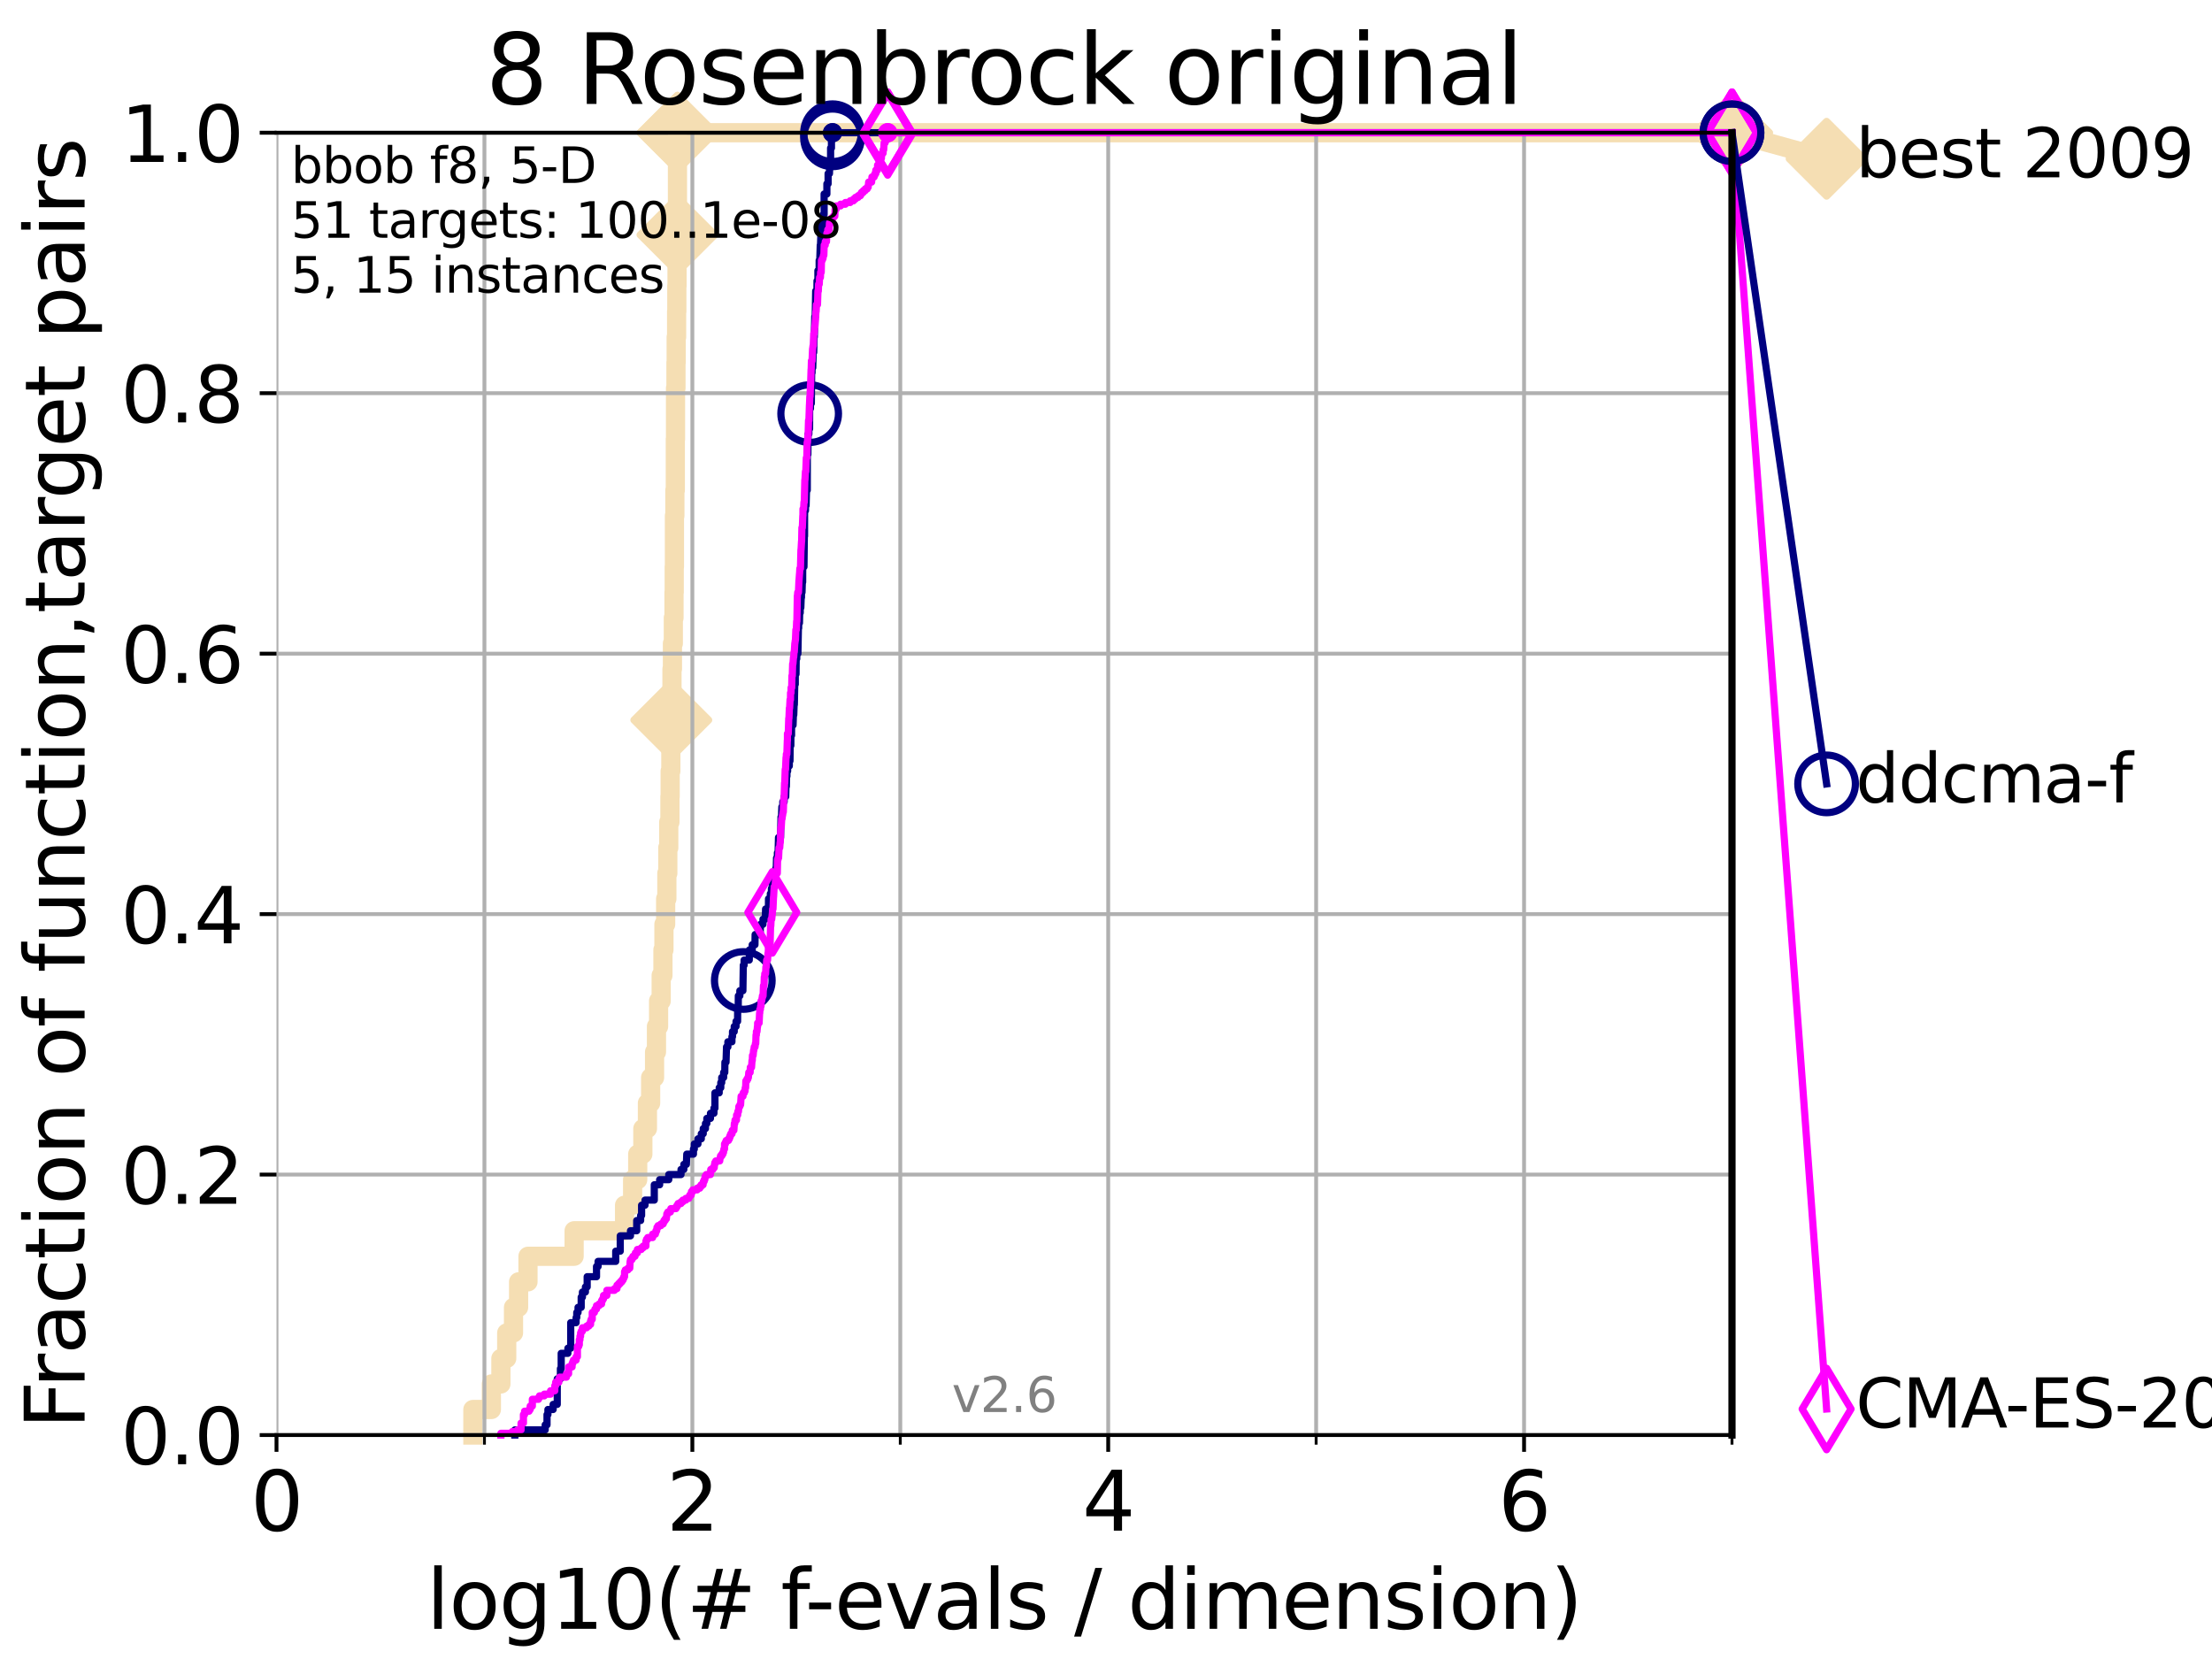 <?xml version="1.0" encoding="utf-8" standalone="no"?>
<!DOCTYPE svg PUBLIC "-//W3C//DTD SVG 1.1//EN"
  "http://www.w3.org/Graphics/SVG/1.1/DTD/svg11.dtd">
<svg xmlns:xlink="http://www.w3.org/1999/xlink" width="460.8pt" height="345.6pt" viewBox="0 0 460.8 345.6" xmlns="http://www.w3.org/2000/svg" version="1.1">
 <defs>
  <style type="text/css">*{stroke-linejoin: round; stroke-linecap: butt}</style>
 </defs>
 <g id="figure_1">
  <g id="patch_1">
   <path d="M 0 345.6 
L 460.8 345.6 
L 460.8 0 
L 0 0 
z
" style="fill: #ffffff"/>
  </g>
  <g id="axes_1">
   <g id="patch_2">
    <path d="M 57.6 298.944 
L 360.806 298.944 
L 360.806 27.648 
L 57.6 27.648 
z
" style="fill: #ffffff"/>
   </g>
   <g id="line2d_1">
    <path d="M 98.51 298.944 
L 98.51 293.624 
L 102.363 293.624 
L 102.363 288.305 
L 104.345 288.305 
L 104.345 282.985 
L 105.559 282.985 
L 105.559 277.666 
L 106.974 277.666 
L 106.974 272.346 
L 108.034 272.346 
L 108.034 267.027 
L 109.99 267.027 
L 109.99 261.707 
L 119.6 261.707 
L 119.6 256.388 
L 130.107 256.388 
L 130.107 251.068 
L 131.784 251.068 
L 131.784 245.749 
L 132.847 245.749 
L 132.847 240.429 
L 133.918 240.429 
L 133.918 235.11 
L 134.87 235.11 
L 134.87 229.79 
L 135.539 229.79 
L 135.539 224.471 
L 136.357 224.471 
L 136.357 219.151 
L 136.753 219.151 
L 136.753 213.832 
L 137.196 213.832 
L 137.196 208.512 
L 137.735 208.512 
L 137.735 203.192 
L 138.103 203.192 
L 138.103 197.873 
L 138.31 197.873 
L 138.31 192.553 
L 138.668 192.553 
L 138.668 187.234 
L 138.919 187.234 
L 138.919 181.914 
L 139.117 181.914 
L 139.117 176.595 
L 139.314 176.595 
L 139.314 171.275 
L 139.556 171.275 
L 139.556 165.956 
L 139.605 165.956 
L 139.605 160.636 
L 139.748 160.636 
L 139.748 155.317 
L 139.844 155.317 
L 139.844 149.997 
L 139.938 149.997 
L 139.938 144.678 
L 139.986 144.678 
L 139.986 139.358 
L 140.08 139.358 
L 140.08 134.039 
L 140.266 134.039 
L 140.266 128.719 
L 140.405 128.719 
L 140.405 123.4 
L 140.451 123.4 
L 140.451 118.08 
L 140.497 118.08 
L 140.497 107.441 
L 140.589 107.441 
L 140.589 102.121 
L 140.68 102.121 
L 140.68 91.482 
L 140.725 91.482 
L 140.725 80.843 
L 140.816 80.843 
L 140.816 75.524 
L 140.861 75.524 
L 140.861 70.204 
L 140.951 70.204 
L 140.951 64.885 
L 140.995 64.885 
L 140.995 59.565 
L 141.04 59.565 
L 141.04 54.246 
L 141.084 54.246 
L 141.084 48.926 
L 141.129 48.926 
L 141.129 27.648 
L 360.806 27.648 
" style="fill: none; stroke: #f5deb3; stroke-width: 4; stroke-linecap: square"/>
   </g>
   <g id="line2d_2">
    <defs>
     <path id="me128cd345d" d="M -0 7.778 
L 7.778 0 
L 0 -7.778 
L -7.778 -0 
z
" style="stroke: #f5deb3; stroke-width: 1.5; stroke-linejoin: miter"/>
    </defs>
    <g>
     <use xlink:href="#me128cd345d" x="139.844" y="149.997" style="fill: #f5deb3; stroke: #f5deb3; stroke-width: 1.5; stroke-linejoin: miter"/>
     <use xlink:href="#me128cd345d" x="141.129" y="48.926" style="fill: #f5deb3; stroke: #f5deb3; stroke-width: 1.5; stroke-linejoin: miter"/>
     <use xlink:href="#me128cd345d" x="141.129" y="27.648" style="fill: #f5deb3; stroke: #f5deb3; stroke-width: 1.5; stroke-linejoin: miter"/>
     <use xlink:href="#me128cd345d" x="141.129" y="27.648" style="fill: #f5deb3; stroke: #f5deb3; stroke-width: 1.5; stroke-linejoin: miter"/>
     <use xlink:href="#me128cd345d" x="360.806" y="27.648" style="fill: #f5deb3; stroke: #f5deb3; stroke-width: 1.5; stroke-linejoin: miter"/>
    </g>
   </g>
   <g id="line2d_3">
    <path style="fill: none; stroke: #f5deb3; stroke-width: 4; stroke-linecap: square"/>
    <g/>
   </g>
   <g id="line2d_4">
    <path d="M 360.806 27.648 
L 380.515 33.074 
" style="fill: none; stroke: #f5deb3; stroke-width: 4; stroke-linecap: square"/>
    <g>
     <use xlink:href="#me128cd345d" x="360.806" y="27.648" style="fill: #f5deb3; stroke: #f5deb3; stroke-width: 1.5; stroke-linejoin: miter"/>
     <use xlink:href="#me128cd345d" x="380.515" y="33.074" style="fill: #f5deb3; stroke: #f5deb3; stroke-width: 1.5; stroke-linejoin: miter"/>
    </g>
   </g>
   <g id="matplotlib.axis_1">
    <g id="xtick_1">
     <g id="line2d_5">
      <path d="M 57.6 298.944 
L 57.6 27.648 
" clip-path="url(#p020c4373bf)" style="fill: none; stroke: #b0b0b0; stroke-width: 0.8; stroke-linecap: square"/>
     </g>
     <g id="line2d_6">
      <defs>
       <path id="m7d9b62c7b7" d="M 0 0 
L 0 3.5 
" style="stroke: #000000; stroke-width: 0.8"/>
      </defs>
      <g>
       <use xlink:href="#m7d9b62c7b7" x="57.6" y="298.944" style="stroke: #000000; stroke-width: 0.8"/>
      </g>
     </g>
     <g id="text_1">
      <!-- 0 -->
      <g transform="translate(52.192 318.861)scale(0.17 -0.17)">
       <defs>
        <path id="DejaVuSans-30" d="M 2034 4250 
Q 1547 4250 1301 3770 
Q 1056 3291 1056 2328 
Q 1056 1369 1301 889 
Q 1547 409 2034 409 
Q 2525 409 2770 889 
Q 3016 1369 3016 2328 
Q 3016 3291 2770 3770 
Q 2525 4250 2034 4250 
z
M 2034 4750 
Q 2819 4750 3233 4129 
Q 3647 3509 3647 2328 
Q 3647 1150 3233 529 
Q 2819 -91 2034 -91 
Q 1250 -91 836 529 
Q 422 1150 422 2328 
Q 422 3509 836 4129 
Q 1250 4750 2034 4750 
z
" transform="scale(0.016)"/>
       </defs>
       <use xlink:href="#DejaVuSans-30"/>
      </g>
     </g>
    </g>
    <g id="xtick_2">
     <g id="line2d_7">
      <path d="M 144.23 298.944 
L 144.23 27.648 
" clip-path="url(#p020c4373bf)" style="fill: none; stroke: #b0b0b0; stroke-width: 0.8; stroke-linecap: square"/>
     </g>
     <g id="line2d_8">
      <g>
       <use xlink:href="#m7d9b62c7b7" x="144.23" y="298.944" style="stroke: #000000; stroke-width: 0.8"/>
      </g>
     </g>
     <g id="text_2">
      <!-- 2 -->
      <g transform="translate(138.822 318.861)scale(0.17 -0.17)">
       <defs>
        <path id="DejaVuSans-32" d="M 1228 531 
L 3431 531 
L 3431 0 
L 469 0 
L 469 531 
Q 828 903 1448 1529 
Q 2069 2156 2228 2338 
Q 2531 2678 2651 2914 
Q 2772 3150 2772 3378 
Q 2772 3750 2511 3984 
Q 2250 4219 1831 4219 
Q 1534 4219 1204 4116 
Q 875 4013 500 3803 
L 500 4441 
Q 881 4594 1212 4672 
Q 1544 4750 1819 4750 
Q 2544 4750 2975 4387 
Q 3406 4025 3406 3419 
Q 3406 3131 3298 2873 
Q 3191 2616 2906 2266 
Q 2828 2175 2409 1742 
Q 1991 1309 1228 531 
z
" transform="scale(0.016)"/>
       </defs>
       <use xlink:href="#DejaVuSans-32"/>
      </g>
     </g>
    </g>
    <g id="xtick_3">
     <g id="line2d_9">
      <path d="M 230.861 298.944 
L 230.861 27.648 
" clip-path="url(#p020c4373bf)" style="fill: none; stroke: #b0b0b0; stroke-width: 0.8; stroke-linecap: square"/>
     </g>
     <g id="line2d_10">
      <g>
       <use xlink:href="#m7d9b62c7b7" x="230.861" y="298.944" style="stroke: #000000; stroke-width: 0.8"/>
      </g>
     </g>
     <g id="text_3">
      <!-- 4 -->
      <g transform="translate(225.453 318.861)scale(0.17 -0.17)">
       <defs>
        <path id="DejaVuSans-34" d="M 2419 4116 
L 825 1625 
L 2419 1625 
L 2419 4116 
z
M 2253 4666 
L 3047 4666 
L 3047 1625 
L 3713 1625 
L 3713 1100 
L 3047 1100 
L 3047 0 
L 2419 0 
L 2419 1100 
L 313 1100 
L 313 1709 
L 2253 4666 
z
" transform="scale(0.016)"/>
       </defs>
       <use xlink:href="#DejaVuSans-34"/>
      </g>
     </g>
    </g>
    <g id="xtick_4">
     <g id="line2d_11">
      <path d="M 317.491 298.944 
L 317.491 27.648 
" clip-path="url(#p020c4373bf)" style="fill: none; stroke: #b0b0b0; stroke-width: 0.8; stroke-linecap: square"/>
     </g>
     <g id="line2d_12">
      <g>
       <use xlink:href="#m7d9b62c7b7" x="317.491" y="298.944" style="stroke: #000000; stroke-width: 0.8"/>
      </g>
     </g>
     <g id="text_4">
      <!-- 6 -->
      <g transform="translate(312.083 318.861)scale(0.17 -0.17)">
       <defs>
        <path id="DejaVuSans-36" d="M 2113 2584 
Q 1688 2584 1439 2293 
Q 1191 2003 1191 1497 
Q 1191 994 1439 701 
Q 1688 409 2113 409 
Q 2538 409 2786 701 
Q 3034 994 3034 1497 
Q 3034 2003 2786 2293 
Q 2538 2584 2113 2584 
z
M 3366 4563 
L 3366 3988 
Q 3128 4100 2886 4159 
Q 2644 4219 2406 4219 
Q 1781 4219 1451 3797 
Q 1122 3375 1075 2522 
Q 1259 2794 1537 2939 
Q 1816 3084 2150 3084 
Q 2853 3084 3261 2657 
Q 3669 2231 3669 1497 
Q 3669 778 3244 343 
Q 2819 -91 2113 -91 
Q 1303 -91 875 529 
Q 447 1150 447 2328 
Q 447 3434 972 4092 
Q 1497 4750 2381 4750 
Q 2619 4750 2861 4703 
Q 3103 4656 3366 4563 
z
" transform="scale(0.016)"/>
       </defs>
       <use xlink:href="#DejaVuSans-36"/>
      </g>
     </g>
    </g>
    <g id="xtick_5">
     <g id="line2d_13">
      <path d="M 100.915 298.944 
L 100.915 27.648 
" clip-path="url(#p020c4373bf)" style="fill: none; stroke: #b0b0b0; stroke-width: 0.8; stroke-linecap: square"/>
     </g>
     <g id="line2d_14">
      <defs>
       <path id="mdef8fd092f" d="M 0 0 
L 0 2 
" style="stroke: #000000; stroke-width: 0.6"/>
      </defs>
      <g>
       <use xlink:href="#mdef8fd092f" x="100.915" y="298.944" style="stroke: #000000; stroke-width: 0.6"/>
      </g>
     </g>
    </g>
    <g id="xtick_6">
     <g id="line2d_15">
      <path d="M 187.546 298.944 
L 187.546 27.648 
" clip-path="url(#p020c4373bf)" style="fill: none; stroke: #b0b0b0; stroke-width: 0.8; stroke-linecap: square"/>
     </g>
     <g id="line2d_16">
      <g>
       <use xlink:href="#mdef8fd092f" x="187.546" y="298.944" style="stroke: #000000; stroke-width: 0.6"/>
      </g>
     </g>
    </g>
    <g id="xtick_7">
     <g id="line2d_17">
      <path d="M 274.176 298.944 
L 274.176 27.648 
" clip-path="url(#p020c4373bf)" style="fill: none; stroke: #b0b0b0; stroke-width: 0.8; stroke-linecap: square"/>
     </g>
     <g id="line2d_18">
      <g>
       <use xlink:href="#mdef8fd092f" x="274.176" y="298.944" style="stroke: #000000; stroke-width: 0.6"/>
      </g>
     </g>
    </g>
    <g id="xtick_8">
     <g id="line2d_19">
      <path d="M 360.806 298.944 
L 360.806 27.648 
" clip-path="url(#p020c4373bf)" style="fill: none; stroke: #b0b0b0; stroke-width: 0.8; stroke-linecap: square"/>
     </g>
     <g id="line2d_20">
      <g>
       <use xlink:href="#mdef8fd092f" x="360.806" y="298.944" style="stroke: #000000; stroke-width: 0.6"/>
      </g>
     </g>
    </g>
    <g id="text_5">
     <!-- log10(# f-evals / dimension) -->
     <g transform="translate(88.823 339.314)scale(0.17 -0.17)">
      <defs>
       <path id="DejaVuSans-6c" d="M 603 4863 
L 1178 4863 
L 1178 0 
L 603 0 
L 603 4863 
z
" transform="scale(0.016)"/>
       <path id="DejaVuSans-6f" d="M 1959 3097 
Q 1497 3097 1228 2736 
Q 959 2375 959 1747 
Q 959 1119 1226 758 
Q 1494 397 1959 397 
Q 2419 397 2687 759 
Q 2956 1122 2956 1747 
Q 2956 2369 2687 2733 
Q 2419 3097 1959 3097 
z
M 1959 3584 
Q 2709 3584 3137 3096 
Q 3566 2609 3566 1747 
Q 3566 888 3137 398 
Q 2709 -91 1959 -91 
Q 1206 -91 779 398 
Q 353 888 353 1747 
Q 353 2609 779 3096 
Q 1206 3584 1959 3584 
z
" transform="scale(0.016)"/>
       <path id="DejaVuSans-67" d="M 2906 1791 
Q 2906 2416 2648 2759 
Q 2391 3103 1925 3103 
Q 1463 3103 1205 2759 
Q 947 2416 947 1791 
Q 947 1169 1205 825 
Q 1463 481 1925 481 
Q 2391 481 2648 825 
Q 2906 1169 2906 1791 
z
M 3481 434 
Q 3481 -459 3084 -895 
Q 2688 -1331 1869 -1331 
Q 1566 -1331 1297 -1286 
Q 1028 -1241 775 -1147 
L 775 -588 
Q 1028 -725 1275 -790 
Q 1522 -856 1778 -856 
Q 2344 -856 2625 -561 
Q 2906 -266 2906 331 
L 2906 616 
Q 2728 306 2450 153 
Q 2172 0 1784 0 
Q 1141 0 747 490 
Q 353 981 353 1791 
Q 353 2603 747 3093 
Q 1141 3584 1784 3584 
Q 2172 3584 2450 3431 
Q 2728 3278 2906 2969 
L 2906 3500 
L 3481 3500 
L 3481 434 
z
" transform="scale(0.016)"/>
       <path id="DejaVuSans-31" d="M 794 531 
L 1825 531 
L 1825 4091 
L 703 3866 
L 703 4441 
L 1819 4666 
L 2450 4666 
L 2450 531 
L 3481 531 
L 3481 0 
L 794 0 
L 794 531 
z
" transform="scale(0.016)"/>
       <path id="DejaVuSans-28" d="M 1984 4856 
Q 1566 4138 1362 3434 
Q 1159 2731 1159 2009 
Q 1159 1288 1364 580 
Q 1569 -128 1984 -844 
L 1484 -844 
Q 1016 -109 783 600 
Q 550 1309 550 2009 
Q 550 2706 781 3412 
Q 1013 4119 1484 4856 
L 1984 4856 
z
" transform="scale(0.016)"/>
       <path id="DejaVuSans-23" d="M 3272 2816 
L 2363 2816 
L 2100 1772 
L 3016 1772 
L 3272 2816 
z
M 2803 4594 
L 2478 3297 
L 3391 3297 
L 3719 4594 
L 4219 4594 
L 3897 3297 
L 4872 3297 
L 4872 2816 
L 3775 2816 
L 3519 1772 
L 4513 1772 
L 4513 1294 
L 3397 1294 
L 3072 0 
L 2572 0 
L 2894 1294 
L 1978 1294 
L 1656 0 
L 1153 0 
L 1478 1294 
L 494 1294 
L 494 1772 
L 1594 1772 
L 1856 2816 
L 850 2816 
L 850 3297 
L 1978 3297 
L 2297 4594 
L 2803 4594 
z
" transform="scale(0.016)"/>
       <path id="DejaVuSans-20" transform="scale(0.016)"/>
       <path id="DejaVuSans-66" d="M 2375 4863 
L 2375 4384 
L 1825 4384 
Q 1516 4384 1395 4259 
Q 1275 4134 1275 3809 
L 1275 3500 
L 2222 3500 
L 2222 3053 
L 1275 3053 
L 1275 0 
L 697 0 
L 697 3053 
L 147 3053 
L 147 3500 
L 697 3500 
L 697 3744 
Q 697 4328 969 4595 
Q 1241 4863 1831 4863 
L 2375 4863 
z
" transform="scale(0.016)"/>
       <path id="DejaVuSans-2d" d="M 313 2009 
L 1997 2009 
L 1997 1497 
L 313 1497 
L 313 2009 
z
" transform="scale(0.016)"/>
       <path id="DejaVuSans-65" d="M 3597 1894 
L 3597 1613 
L 953 1613 
Q 991 1019 1311 708 
Q 1631 397 2203 397 
Q 2534 397 2845 478 
Q 3156 559 3463 722 
L 3463 178 
Q 3153 47 2828 -22 
Q 2503 -91 2169 -91 
Q 1331 -91 842 396 
Q 353 884 353 1716 
Q 353 2575 817 3079 
Q 1281 3584 2069 3584 
Q 2775 3584 3186 3129 
Q 3597 2675 3597 1894 
z
M 3022 2063 
Q 3016 2534 2758 2815 
Q 2500 3097 2075 3097 
Q 1594 3097 1305 2825 
Q 1016 2553 972 2059 
L 3022 2063 
z
" transform="scale(0.016)"/>
       <path id="DejaVuSans-76" d="M 191 3500 
L 800 3500 
L 1894 563 
L 2988 3500 
L 3597 3500 
L 2284 0 
L 1503 0 
L 191 3500 
z
" transform="scale(0.016)"/>
       <path id="DejaVuSans-61" d="M 2194 1759 
Q 1497 1759 1228 1600 
Q 959 1441 959 1056 
Q 959 750 1161 570 
Q 1363 391 1709 391 
Q 2188 391 2477 730 
Q 2766 1069 2766 1631 
L 2766 1759 
L 2194 1759 
z
M 3341 1997 
L 3341 0 
L 2766 0 
L 2766 531 
Q 2569 213 2275 61 
Q 1981 -91 1556 -91 
Q 1019 -91 701 211 
Q 384 513 384 1019 
Q 384 1609 779 1909 
Q 1175 2209 1959 2209 
L 2766 2209 
L 2766 2266 
Q 2766 2663 2505 2880 
Q 2244 3097 1772 3097 
Q 1472 3097 1187 3025 
Q 903 2953 641 2809 
L 641 3341 
Q 956 3463 1253 3523 
Q 1550 3584 1831 3584 
Q 2591 3584 2966 3190 
Q 3341 2797 3341 1997 
z
" transform="scale(0.016)"/>
       <path id="DejaVuSans-73" d="M 2834 3397 
L 2834 2853 
Q 2591 2978 2328 3040 
Q 2066 3103 1784 3103 
Q 1356 3103 1142 2972 
Q 928 2841 928 2578 
Q 928 2378 1081 2264 
Q 1234 2150 1697 2047 
L 1894 2003 
Q 2506 1872 2764 1633 
Q 3022 1394 3022 966 
Q 3022 478 2636 193 
Q 2250 -91 1575 -91 
Q 1294 -91 989 -36 
Q 684 19 347 128 
L 347 722 
Q 666 556 975 473 
Q 1284 391 1588 391 
Q 1994 391 2212 530 
Q 2431 669 2431 922 
Q 2431 1156 2273 1281 
Q 2116 1406 1581 1522 
L 1381 1569 
Q 847 1681 609 1914 
Q 372 2147 372 2553 
Q 372 3047 722 3315 
Q 1072 3584 1716 3584 
Q 2034 3584 2315 3537 
Q 2597 3491 2834 3397 
z
" transform="scale(0.016)"/>
       <path id="DejaVuSans-2f" d="M 1625 4666 
L 2156 4666 
L 531 -594 
L 0 -594 
L 1625 4666 
z
" transform="scale(0.016)"/>
       <path id="DejaVuSans-64" d="M 2906 2969 
L 2906 4863 
L 3481 4863 
L 3481 0 
L 2906 0 
L 2906 525 
Q 2725 213 2448 61 
Q 2172 -91 1784 -91 
Q 1150 -91 751 415 
Q 353 922 353 1747 
Q 353 2572 751 3078 
Q 1150 3584 1784 3584 
Q 2172 3584 2448 3432 
Q 2725 3281 2906 2969 
z
M 947 1747 
Q 947 1113 1208 752 
Q 1469 391 1925 391 
Q 2381 391 2643 752 
Q 2906 1113 2906 1747 
Q 2906 2381 2643 2742 
Q 2381 3103 1925 3103 
Q 1469 3103 1208 2742 
Q 947 2381 947 1747 
z
" transform="scale(0.016)"/>
       <path id="DejaVuSans-69" d="M 603 3500 
L 1178 3500 
L 1178 0 
L 603 0 
L 603 3500 
z
M 603 4863 
L 1178 4863 
L 1178 4134 
L 603 4134 
L 603 4863 
z
" transform="scale(0.016)"/>
       <path id="DejaVuSans-6d" d="M 3328 2828 
Q 3544 3216 3844 3400 
Q 4144 3584 4550 3584 
Q 5097 3584 5394 3201 
Q 5691 2819 5691 2113 
L 5691 0 
L 5113 0 
L 5113 2094 
Q 5113 2597 4934 2840 
Q 4756 3084 4391 3084 
Q 3944 3084 3684 2787 
Q 3425 2491 3425 1978 
L 3425 0 
L 2847 0 
L 2847 2094 
Q 2847 2600 2669 2842 
Q 2491 3084 2119 3084 
Q 1678 3084 1418 2786 
Q 1159 2488 1159 1978 
L 1159 0 
L 581 0 
L 581 3500 
L 1159 3500 
L 1159 2956 
Q 1356 3278 1631 3431 
Q 1906 3584 2284 3584 
Q 2666 3584 2933 3390 
Q 3200 3197 3328 2828 
z
" transform="scale(0.016)"/>
       <path id="DejaVuSans-6e" d="M 3513 2113 
L 3513 0 
L 2938 0 
L 2938 2094 
Q 2938 2591 2744 2837 
Q 2550 3084 2163 3084 
Q 1697 3084 1428 2787 
Q 1159 2491 1159 1978 
L 1159 0 
L 581 0 
L 581 3500 
L 1159 3500 
L 1159 2956 
Q 1366 3272 1645 3428 
Q 1925 3584 2291 3584 
Q 2894 3584 3203 3211 
Q 3513 2838 3513 2113 
z
" transform="scale(0.016)"/>
       <path id="DejaVuSans-29" d="M 513 4856 
L 1013 4856 
Q 1481 4119 1714 3412 
Q 1947 2706 1947 2009 
Q 1947 1309 1714 600 
Q 1481 -109 1013 -844 
L 513 -844 
Q 928 -128 1133 580 
Q 1338 1288 1338 2009 
Q 1338 2731 1133 3434 
Q 928 4138 513 4856 
z
" transform="scale(0.016)"/>
      </defs>
      <use xlink:href="#DejaVuSans-6c"/>
      <use xlink:href="#DejaVuSans-6f" x="27.783"/>
      <use xlink:href="#DejaVuSans-67" x="88.965"/>
      <use xlink:href="#DejaVuSans-31" x="152.441"/>
      <use xlink:href="#DejaVuSans-30" x="216.064"/>
      <use xlink:href="#DejaVuSans-28" x="279.688"/>
      <use xlink:href="#DejaVuSans-23" x="318.701"/>
      <use xlink:href="#DejaVuSans-20" x="402.49"/>
      <use xlink:href="#DejaVuSans-66" x="434.277"/>
      <use xlink:href="#DejaVuSans-2d" x="463.982"/>
      <use xlink:href="#DejaVuSans-65" x="500.066"/>
      <use xlink:href="#DejaVuSans-76" x="561.59"/>
      <use xlink:href="#DejaVuSans-61" x="620.77"/>
      <use xlink:href="#DejaVuSans-6c" x="682.049"/>
      <use xlink:href="#DejaVuSans-73" x="709.832"/>
      <use xlink:href="#DejaVuSans-20" x="761.932"/>
      <use xlink:href="#DejaVuSans-2f" x="793.719"/>
      <use xlink:href="#DejaVuSans-20" x="827.41"/>
      <use xlink:href="#DejaVuSans-64" x="859.197"/>
      <use xlink:href="#DejaVuSans-69" x="922.674"/>
      <use xlink:href="#DejaVuSans-6d" x="950.457"/>
      <use xlink:href="#DejaVuSans-65" x="1047.869"/>
      <use xlink:href="#DejaVuSans-6e" x="1109.393"/>
      <use xlink:href="#DejaVuSans-73" x="1172.771"/>
      <use xlink:href="#DejaVuSans-69" x="1224.871"/>
      <use xlink:href="#DejaVuSans-6f" x="1252.654"/>
      <use xlink:href="#DejaVuSans-6e" x="1313.836"/>
      <use xlink:href="#DejaVuSans-29" x="1377.215"/>
     </g>
    </g>
   </g>
   <g id="matplotlib.axis_2">
    <g id="ytick_1">
     <g id="line2d_21">
      <path d="M 57.6 298.944 
L 360.806 298.944 
" clip-path="url(#p020c4373bf)" style="fill: none; stroke: #b0b0b0; stroke-width: 0.8; stroke-linecap: square"/>
     </g>
     <g id="line2d_22">
      <defs>
       <path id="m7418625977" d="M 0 0 
L -3.5 0 
" style="stroke: #000000; stroke-width: 0.8"/>
      </defs>
      <g>
       <use xlink:href="#m7418625977" x="57.6" y="298.944" style="stroke: #000000; stroke-width: 0.8"/>
      </g>
     </g>
     <g id="text_6">
      <!-- 0.0 -->
      <g transform="translate(25.155 305.023)scale(0.16 -0.16)">
       <defs>
        <path id="DejaVuSans-2e" d="M 684 794 
L 1344 794 
L 1344 0 
L 684 0 
L 684 794 
z
" transform="scale(0.016)"/>
       </defs>
       <use xlink:href="#DejaVuSans-30"/>
       <use xlink:href="#DejaVuSans-2e" x="63.623"/>
       <use xlink:href="#DejaVuSans-30" x="95.41"/>
      </g>
     </g>
    </g>
    <g id="ytick_2">
     <g id="line2d_23">
      <path d="M 57.6 244.685 
L 360.806 244.685 
" clip-path="url(#p020c4373bf)" style="fill: none; stroke: #b0b0b0; stroke-width: 0.8; stroke-linecap: square"/>
     </g>
     <g id="line2d_24">
      <g>
       <use xlink:href="#m7418625977" x="57.6" y="244.685" style="stroke: #000000; stroke-width: 0.8"/>
      </g>
     </g>
     <g id="text_7">
      <!-- 0.2 -->
      <g transform="translate(25.155 250.764)scale(0.16 -0.16)">
       <use xlink:href="#DejaVuSans-30"/>
       <use xlink:href="#DejaVuSans-2e" x="63.623"/>
       <use xlink:href="#DejaVuSans-32" x="95.41"/>
      </g>
     </g>
    </g>
    <g id="ytick_3">
     <g id="line2d_25">
      <path d="M 57.6 190.426 
L 360.806 190.426 
" clip-path="url(#p020c4373bf)" style="fill: none; stroke: #b0b0b0; stroke-width: 0.8; stroke-linecap: square"/>
     </g>
     <g id="line2d_26">
      <g>
       <use xlink:href="#m7418625977" x="57.6" y="190.426" style="stroke: #000000; stroke-width: 0.8"/>
      </g>
     </g>
     <g id="text_8">
      <!-- 0.4 -->
      <g transform="translate(25.155 196.504)scale(0.16 -0.16)">
       <use xlink:href="#DejaVuSans-30"/>
       <use xlink:href="#DejaVuSans-2e" x="63.623"/>
       <use xlink:href="#DejaVuSans-34" x="95.41"/>
      </g>
     </g>
    </g>
    <g id="ytick_4">
     <g id="line2d_27">
      <path d="M 57.6 136.166 
L 360.806 136.166 
" clip-path="url(#p020c4373bf)" style="fill: none; stroke: #b0b0b0; stroke-width: 0.8; stroke-linecap: square"/>
     </g>
     <g id="line2d_28">
      <g>
       <use xlink:href="#m7418625977" x="57.6" y="136.166" style="stroke: #000000; stroke-width: 0.8"/>
      </g>
     </g>
     <g id="text_9">
      <!-- 0.6 -->
      <g transform="translate(25.155 142.245)scale(0.16 -0.16)">
       <use xlink:href="#DejaVuSans-30"/>
       <use xlink:href="#DejaVuSans-2e" x="63.623"/>
       <use xlink:href="#DejaVuSans-36" x="95.41"/>
      </g>
     </g>
    </g>
    <g id="ytick_5">
     <g id="line2d_29">
      <path d="M 57.6 81.907 
L 360.806 81.907 
" clip-path="url(#p020c4373bf)" style="fill: none; stroke: #b0b0b0; stroke-width: 0.8; stroke-linecap: square"/>
     </g>
     <g id="line2d_30">
      <g>
       <use xlink:href="#m7418625977" x="57.6" y="81.907" style="stroke: #000000; stroke-width: 0.8"/>
      </g>
     </g>
     <g id="text_10">
      <!-- 0.8 -->
      <g transform="translate(25.155 87.986)scale(0.16 -0.16)">
       <defs>
        <path id="DejaVuSans-38" d="M 2034 2216 
Q 1584 2216 1326 1975 
Q 1069 1734 1069 1313 
Q 1069 891 1326 650 
Q 1584 409 2034 409 
Q 2484 409 2743 651 
Q 3003 894 3003 1313 
Q 3003 1734 2745 1975 
Q 2488 2216 2034 2216 
z
M 1403 2484 
Q 997 2584 770 2862 
Q 544 3141 544 3541 
Q 544 4100 942 4425 
Q 1341 4750 2034 4750 
Q 2731 4750 3128 4425 
Q 3525 4100 3525 3541 
Q 3525 3141 3298 2862 
Q 3072 2584 2669 2484 
Q 3125 2378 3379 2068 
Q 3634 1759 3634 1313 
Q 3634 634 3220 271 
Q 2806 -91 2034 -91 
Q 1263 -91 848 271 
Q 434 634 434 1313 
Q 434 1759 690 2068 
Q 947 2378 1403 2484 
z
M 1172 3481 
Q 1172 3119 1398 2916 
Q 1625 2713 2034 2713 
Q 2441 2713 2670 2916 
Q 2900 3119 2900 3481 
Q 2900 3844 2670 4047 
Q 2441 4250 2034 4250 
Q 1625 4250 1398 4047 
Q 1172 3844 1172 3481 
z
" transform="scale(0.016)"/>
       </defs>
       <use xlink:href="#DejaVuSans-30"/>
       <use xlink:href="#DejaVuSans-2e" x="63.623"/>
       <use xlink:href="#DejaVuSans-38" x="95.41"/>
      </g>
     </g>
    </g>
    <g id="ytick_6">
     <g id="line2d_31">
      <path d="M 57.6 27.648 
L 360.806 27.648 
" clip-path="url(#p020c4373bf)" style="fill: none; stroke: #b0b0b0; stroke-width: 0.8; stroke-linecap: square"/>
     </g>
     <g id="line2d_32">
      <g>
       <use xlink:href="#m7418625977" x="57.6" y="27.648" style="stroke: #000000; stroke-width: 0.8"/>
      </g>
     </g>
     <g id="text_11">
      <!-- 1.0 -->
      <g transform="translate(25.155 33.727)scale(0.16 -0.16)">
       <use xlink:href="#DejaVuSans-31"/>
       <use xlink:href="#DejaVuSans-2e" x="63.623"/>
       <use xlink:href="#DejaVuSans-30" x="95.41"/>
      </g>
     </g>
    </g>
    <g id="text_12">
     <!-- Fraction of function,target pairs -->
     <g transform="translate(17.62 297.681)rotate(-90)scale(0.17 -0.17)">
      <defs>
       <path id="DejaVuSans-46" d="M 628 4666 
L 3309 4666 
L 3309 4134 
L 1259 4134 
L 1259 2759 
L 3109 2759 
L 3109 2228 
L 1259 2228 
L 1259 0 
L 628 0 
L 628 4666 
z
" transform="scale(0.016)"/>
       <path id="DejaVuSans-72" d="M 2631 2963 
Q 2534 3019 2420 3045 
Q 2306 3072 2169 3072 
Q 1681 3072 1420 2755 
Q 1159 2438 1159 1844 
L 1159 0 
L 581 0 
L 581 3500 
L 1159 3500 
L 1159 2956 
Q 1341 3275 1631 3429 
Q 1922 3584 2338 3584 
Q 2397 3584 2469 3576 
Q 2541 3569 2628 3553 
L 2631 2963 
z
" transform="scale(0.016)"/>
       <path id="DejaVuSans-63" d="M 3122 3366 
L 3122 2828 
Q 2878 2963 2633 3030 
Q 2388 3097 2138 3097 
Q 1578 3097 1268 2742 
Q 959 2388 959 1747 
Q 959 1106 1268 751 
Q 1578 397 2138 397 
Q 2388 397 2633 464 
Q 2878 531 3122 666 
L 3122 134 
Q 2881 22 2623 -34 
Q 2366 -91 2075 -91 
Q 1284 -91 818 406 
Q 353 903 353 1747 
Q 353 2603 823 3093 
Q 1294 3584 2113 3584 
Q 2378 3584 2631 3529 
Q 2884 3475 3122 3366 
z
" transform="scale(0.016)"/>
       <path id="DejaVuSans-74" d="M 1172 4494 
L 1172 3500 
L 2356 3500 
L 2356 3053 
L 1172 3053 
L 1172 1153 
Q 1172 725 1289 603 
Q 1406 481 1766 481 
L 2356 481 
L 2356 0 
L 1766 0 
Q 1100 0 847 248 
Q 594 497 594 1153 
L 594 3053 
L 172 3053 
L 172 3500 
L 594 3500 
L 594 4494 
L 1172 4494 
z
" transform="scale(0.016)"/>
       <path id="DejaVuSans-75" d="M 544 1381 
L 544 3500 
L 1119 3500 
L 1119 1403 
Q 1119 906 1312 657 
Q 1506 409 1894 409 
Q 2359 409 2629 706 
Q 2900 1003 2900 1516 
L 2900 3500 
L 3475 3500 
L 3475 0 
L 2900 0 
L 2900 538 
Q 2691 219 2414 64 
Q 2138 -91 1772 -91 
Q 1169 -91 856 284 
Q 544 659 544 1381 
z
M 1991 3584 
L 1991 3584 
z
" transform="scale(0.016)"/>
       <path id="DejaVuSans-2c" d="M 750 794 
L 1409 794 
L 1409 256 
L 897 -744 
L 494 -744 
L 750 256 
L 750 794 
z
" transform="scale(0.016)"/>
       <path id="DejaVuSans-70" d="M 1159 525 
L 1159 -1331 
L 581 -1331 
L 581 3500 
L 1159 3500 
L 1159 2969 
Q 1341 3281 1617 3432 
Q 1894 3584 2278 3584 
Q 2916 3584 3314 3078 
Q 3713 2572 3713 1747 
Q 3713 922 3314 415 
Q 2916 -91 2278 -91 
Q 1894 -91 1617 61 
Q 1341 213 1159 525 
z
M 3116 1747 
Q 3116 2381 2855 2742 
Q 2594 3103 2138 3103 
Q 1681 3103 1420 2742 
Q 1159 2381 1159 1747 
Q 1159 1113 1420 752 
Q 1681 391 2138 391 
Q 2594 391 2855 752 
Q 3116 1113 3116 1747 
z
" transform="scale(0.016)"/>
      </defs>
      <use xlink:href="#DejaVuSans-46"/>
      <use xlink:href="#DejaVuSans-72" x="50.27"/>
      <use xlink:href="#DejaVuSans-61" x="91.383"/>
      <use xlink:href="#DejaVuSans-63" x="152.662"/>
      <use xlink:href="#DejaVuSans-74" x="207.643"/>
      <use xlink:href="#DejaVuSans-69" x="246.852"/>
      <use xlink:href="#DejaVuSans-6f" x="274.635"/>
      <use xlink:href="#DejaVuSans-6e" x="335.816"/>
      <use xlink:href="#DejaVuSans-20" x="399.195"/>
      <use xlink:href="#DejaVuSans-6f" x="430.982"/>
      <use xlink:href="#DejaVuSans-66" x="492.164"/>
      <use xlink:href="#DejaVuSans-20" x="527.369"/>
      <use xlink:href="#DejaVuSans-66" x="559.156"/>
      <use xlink:href="#DejaVuSans-75" x="594.361"/>
      <use xlink:href="#DejaVuSans-6e" x="657.74"/>
      <use xlink:href="#DejaVuSans-63" x="721.119"/>
      <use xlink:href="#DejaVuSans-74" x="776.1"/>
      <use xlink:href="#DejaVuSans-69" x="815.309"/>
      <use xlink:href="#DejaVuSans-6f" x="843.092"/>
      <use xlink:href="#DejaVuSans-6e" x="904.273"/>
      <use xlink:href="#DejaVuSans-2c" x="967.652"/>
      <use xlink:href="#DejaVuSans-74" x="999.439"/>
      <use xlink:href="#DejaVuSans-61" x="1038.648"/>
      <use xlink:href="#DejaVuSans-72" x="1099.928"/>
      <use xlink:href="#DejaVuSans-67" x="1139.291"/>
      <use xlink:href="#DejaVuSans-65" x="1202.768"/>
      <use xlink:href="#DejaVuSans-74" x="1264.291"/>
      <use xlink:href="#DejaVuSans-20" x="1303.5"/>
      <use xlink:href="#DejaVuSans-70" x="1335.287"/>
      <use xlink:href="#DejaVuSans-61" x="1398.764"/>
      <use xlink:href="#DejaVuSans-69" x="1460.043"/>
      <use xlink:href="#DejaVuSans-72" x="1487.826"/>
      <use xlink:href="#DejaVuSans-73" x="1528.939"/>
     </g>
    </g>
   </g>
   <g id="line2d_33">
    <defs>
     <path id="m6e1bf0d2bf" d="M 0 1.5 
C 0.398 1.5 0.779 1.342 1.061 1.061 
C 1.342 0.779 1.5 0.398 1.5 0 
C 1.5 -0.398 1.342 -0.779 1.061 -1.061 
C 0.779 -1.342 0.398 -1.5 0 -1.5 
C -0.398 -1.5 -0.779 -1.342 -1.061 -1.061 
C -1.342 -0.779 -1.5 -0.398 -1.5 0 
C -1.5 0.398 -1.342 0.779 -1.061 1.061 
C -0.779 1.342 -0.398 1.5 0 1.5 
z
" style="stroke: #f5deb3"/>
    </defs>
    <g>
     <use xlink:href="#m6e1bf0d2bf" x="141.129" y="27.648" style="fill: #f5deb3; stroke: #f5deb3"/>
     <use xlink:href="#m6e1bf0d2bf" x="141.129" y="27.648" style="fill: #f5deb3; stroke: #f5deb3"/>
    </g>
   </g>
   <g id="line2d_34">
    <defs>
     <path id="md0ebe16078" d="M 0 1.5 
C 0.398 1.5 0.779 1.342 1.061 1.061 
C 1.342 0.779 1.5 0.398 1.5 0 
C 1.5 -0.398 1.342 -0.779 1.061 -1.061 
C 0.779 -1.342 0.398 -1.5 0 -1.5 
C -0.398 -1.5 -0.779 -1.342 -1.061 -1.061 
C -1.342 -0.779 -1.5 -0.398 -1.5 0 
C -1.5 0.398 -1.342 0.779 -1.061 1.061 
C -0.779 1.342 -0.398 1.5 0 1.5 
z
" style="stroke: #000080"/>
    </defs>
    <g>
     <use xlink:href="#md0ebe16078" x="173.43" y="27.648" style="fill: #000080; stroke: #000080"/>
     <use xlink:href="#md0ebe16078" x="173.43" y="27.648" style="fill: #000080; stroke: #000080"/>
    </g>
   </g>
   <g id="line2d_35">
    <path d="M 107.245 298.944 
L 107.245 297.88 
L 113.574 297.88 
L 113.574 296.816 
L 113.954 296.816 
L 113.954 294.688 
L 114.142 294.688 
L 114.142 293.624 
L 115.227 293.624 
L 115.227 292.561 
L 116.086 292.561 
L 116.086 287.241 
L 116.746 287.241 
L 116.746 285.113 
L 116.908 285.113 
L 116.908 281.922 
L 118.302 281.922 
L 118.302 280.858 
L 118.89 280.858 
L 118.89 275.538 
L 120.013 275.538 
L 120.013 274.474 
L 120.149 274.474 
L 120.149 273.41 
L 120.418 273.41 
L 120.418 272.346 
L 121.073 272.346 
L 121.073 270.219 
L 121.329 270.219 
L 121.329 269.155 
L 121.954 269.155 
L 121.954 268.091 
L 122.32 268.091 
L 122.32 265.963 
L 124.265 265.963 
L 124.265 263.835 
L 124.589 263.835 
L 124.589 262.771 
L 128.266 262.771 
L 128.266 260.643 
L 129.209 260.643 
L 129.209 257.452 
L 131.341 257.452 
L 131.341 256.388 
L 132.639 256.388 
L 132.639 254.26 
L 133.457 254.26 
L 133.457 253.196 
L 133.656 253.196 
L 133.656 251.068 
L 134.368 251.068 
L 134.368 250.004 
L 136.3 250.004 
L 136.3 246.813 
L 137.413 246.813 
L 137.413 245.749 
L 139.314 245.749 
L 139.314 244.685 
L 141.868 244.685 
L 141.868 243.621 
L 142.456 243.621 
L 142.456 242.557 
L 142.986 242.557 
L 143.066 240.429 
L 144.455 240.429 
L 144.455 239.365 
L 144.64 239.365 
L 144.64 238.301 
L 145.397 238.301 
L 145.397 237.237 
L 146.092 237.237 
L 146.092 236.174 
L 146.496 236.174 
L 146.496 235.11 
L 146.957 235.11 
L 146.957 234.046 
L 147.248 234.046 
L 147.248 232.982 
L 148.002 232.982 
L 148.002 231.918 
L 148.727 231.918 
L 148.727 230.854 
L 148.933 230.854 
L 148.933 227.662 
L 149.82 227.662 
L 149.82 226.598 
L 150.152 226.598 
L 150.152 225.534 
L 150.344 225.534 
L 150.344 224.471 
L 150.747 224.471 
L 150.747 223.407 
L 150.985 223.407 
L 151.011 221.279 
L 151.246 221.279 
L 151.349 218.087 
L 151.631 218.087 
L 151.631 217.023 
L 152.475 217.023 
L 152.475 215.959 
L 152.596 215.959 
L 152.596 214.895 
L 152.954 214.895 
L 152.954 213.832 
L 153.329 213.832 
L 153.329 212.768 
L 153.651 212.768 
L 153.674 209.576 
L 153.787 209.576 
L 153.81 207.448 
L 154.124 207.448 
L 154.124 206.384 
L 154.758 206.384 
L 154.843 201.065 
L 155.014 201.065 
L 155.014 200.001 
L 156.086 200.001 
L 156.126 197.873 
L 156.697 197.873 
L 156.697 196.809 
L 157.27 196.809 
L 157.307 194.681 
L 158.348 194.681 
L 158.437 192.553 
L 158.942 192.553 
L 158.942 191.49 
L 159.418 191.49 
L 159.485 189.362 
L 160.078 189.362 
L 160.094 187.234 
L 160.479 187.234 
L 160.479 186.17 
L 160.699 186.17 
L 160.699 185.106 
L 160.855 185.106 
L 160.855 184.042 
L 161.346 184.042 
L 161.346 182.978 
L 161.587 182.978 
L 161.617 180.85 
L 161.707 180.85 
L 161.766 178.723 
L 161.943 178.723 
L 161.943 177.659 
L 162.089 177.659 
L 162.176 174.467 
L 162.606 174.467 
L 162.691 170.211 
L 162.789 170.211 
L 162.873 168.084 
L 163.068 168.084 
L 163.068 167.02 
L 163.356 167.02 
L 163.356 165.956 
L 163.68 165.956 
L 163.733 163.828 
L 163.813 163.828 
L 163.853 161.7 
L 163.932 161.7 
L 163.932 160.636 
L 164.077 160.636 
L 164.077 159.572 
L 164.427 159.572 
L 164.427 158.508 
L 164.568 158.508 
L 164.606 155.317 
L 164.746 155.317 
L 164.759 153.189 
L 164.897 153.189 
L 164.897 151.061 
L 165.208 151.061 
L 165.282 148.933 
L 165.355 148.933 
L 165.429 146.805 
L 165.477 146.805 
L 165.562 142.55 
L 165.671 142.55 
L 165.671 140.422 
L 165.827 140.422 
L 165.863 137.23 
L 165.981 137.23 
L 165.981 136.166 
L 166.217 136.166 
L 166.322 130.847 
L 166.38 130.847 
L 166.38 129.783 
L 166.541 129.783 
L 166.587 127.655 
L 166.701 127.655 
L 166.701 126.591 
L 166.826 126.591 
L 166.905 124.463 
L 166.962 124.463 
L 166.962 123.4 
L 167.074 123.4 
L 167.141 121.272 
L 167.207 121.272 
L 167.218 118.08 
L 167.482 118.08 
L 167.559 111.697 
L 167.602 111.697 
L 167.613 106.377 
L 167.797 106.377 
L 167.797 105.313 
L 167.925 105.313 
L 168.011 102.121 
L 168.169 102.121 
L 168.18 94.674 
L 168.295 94.674 
L 168.348 90.418 
L 168.504 90.418 
L 168.504 89.355 
L 168.648 89.355 
L 168.669 85.099 
L 168.832 85.099 
L 168.832 84.035 
L 169.014 84.035 
L 169.085 77.652 
L 169.165 77.652 
L 169.165 76.588 
L 169.314 76.588 
L 169.403 73.396 
L 169.511 73.396 
L 169.59 70.204 
L 169.639 70.204 
L 169.726 65.949 
L 169.823 65.949 
L 169.919 60.629 
L 170.177 60.629 
L 170.196 58.501 
L 170.384 58.501 
L 170.384 56.373 
L 170.644 56.373 
L 170.644 54.246 
L 170.773 54.246 
L 170.874 51.054 
L 170.929 51.054 
L 171.001 48.926 
L 171.164 48.926 
L 171.164 46.798 
L 171.493 46.798 
L 171.493 44.67 
L 171.678 44.67 
L 171.678 40.415 
L 172.255 40.415 
L 172.255 38.287 
L 172.508 38.287 
L 172.508 36.159 
L 172.79 36.159 
L 172.864 34.031 
L 173.028 34.031 
L 173.028 30.84 
L 173.206 30.84 
L 173.206 28.712 
L 173.43 28.712 
L 173.43 27.648 
L 360.806 27.648 
L 360.806 27.648 
" style="fill: none; stroke: #000080; stroke-width: 1.5; stroke-linecap: square"/>
   </g>
   <g id="line2d_36">
    <defs>
     <path id="m8a579c3d3e" d="M 0 6 
C 1.591 6 3.117 5.368 4.243 4.243 
C 5.368 3.117 6 1.591 6 0 
C 6 -1.591 5.368 -3.117 4.243 -4.243 
C 3.117 -5.368 1.591 -6 0 -6 
C -1.591 -6 -3.117 -5.368 -4.243 -4.243 
C -5.368 -3.117 -6 -1.591 -6 0 
C -6 1.591 -5.368 3.117 -4.243 4.243 
C -3.117 5.368 -1.591 6 0 6 
z
" style="stroke: #000080; stroke-width: 1.5"/>
    </defs>
    <g>
     <use xlink:href="#m8a579c3d3e" x="154.843" y="204.256" style="fill-opacity: 0; stroke: #000080; stroke-width: 1.5"/>
     <use xlink:href="#m8a579c3d3e" x="168.669" y="86.163" style="fill-opacity: 0; stroke: #000080; stroke-width: 1.5"/>
     <use xlink:href="#m8a579c3d3e" x="173.43" y="28.712" style="fill-opacity: 0; stroke: #000080; stroke-width: 1.5"/>
     <use xlink:href="#m8a579c3d3e" x="173.43" y="27.648" style="fill-opacity: 0; stroke: #000080; stroke-width: 1.5"/>
     <use xlink:href="#m8a579c3d3e" x="360.806" y="27.648" style="fill-opacity: 0; stroke: #000080; stroke-width: 1.5"/>
    </g>
   </g>
   <g id="line2d_37">
    <path style="fill: none; stroke: #000080; stroke-width: 1.5; stroke-linecap: square"/>
    <g/>
   </g>
   <g id="line2d_38">
    <defs>
     <path id="ma8a8500252" d="M 0 1.5 
C 0.398 1.5 0.779 1.342 1.061 1.061 
C 1.342 0.779 1.5 0.398 1.5 0 
C 1.5 -0.398 1.342 -0.779 1.061 -1.061 
C 0.779 -1.342 0.398 -1.5 0 -1.5 
C -0.398 -1.5 -0.779 -1.342 -1.061 -1.061 
C -1.342 -0.779 -1.5 -0.398 -1.5 0 
C -1.5 0.398 -1.342 0.779 -1.061 1.061 
C -0.779 1.342 -0.398 1.5 0 1.5 
z
" style="stroke: #ff00ff"/>
    </defs>
    <g>
     <use xlink:href="#ma8a8500252" x="184.922" y="27.648" style="fill: #ff00ff; stroke: #ff00ff"/>
     <use xlink:href="#ma8a8500252" x="184.922" y="27.648" style="fill: #ff00ff; stroke: #ff00ff"/>
    </g>
   </g>
   <g id="line2d_39">
    <path d="M 104.345 298.944 
L 104.345 298.589 
L 106.699 298.589 
L 106.699 298.235 
L 107.775 298.235 
L 107.775 297.88 
L 108.543 297.88 
L 108.543 296.462 
L 109.038 296.462 
L 109.038 294.688 
L 109.28 294.688 
L 109.28 293.979 
L 110.221 293.979 
L 110.221 293.624 
L 110.449 293.624 
L 110.449 292.915 
L 110.897 292.915 
L 110.897 291.497 
L 112.18 291.497 
L 112.18 291.142 
L 112.386 291.142 
L 112.386 290.787 
L 113.381 290.787 
L 113.381 290.433 
L 114.692 290.433 
L 114.692 289.723 
L 115.576 289.723 
L 115.576 288.66 
L 115.747 288.66 
L 115.747 287.95 
L 116.419 287.95 
L 116.419 287.241 
L 116.584 287.241 
L 116.584 286.886 
L 118.001 286.886 
L 118.001 286.177 
L 118.451 286.177 
L 118.451 284.759 
L 119.177 284.759 
L 119.177 284.049 
L 119.319 284.049 
L 119.319 283.695 
L 119.46 283.695 
L 119.46 283.34 
L 120.013 283.34 
L 120.013 282.631 
L 120.284 282.631 
L 120.284 280.503 
L 120.551 280.503 
L 120.551 280.148 
L 120.683 280.148 
L 120.683 279.084 
L 120.814 279.084 
L 120.814 278.375 
L 120.944 278.375 
L 120.944 277.666 
L 121.073 277.666 
L 121.073 277.311 
L 121.329 277.311 
L 121.329 276.602 
L 122.199 276.602 
L 122.199 276.247 
L 122.678 276.247 
L 122.678 275.893 
L 123.03 275.893 
L 123.03 275.183 
L 123.145 275.183 
L 123.145 274.829 
L 123.375 274.829 
L 123.375 273.41 
L 123.825 273.41 
L 123.936 272.701 
L 124.265 272.701 
L 124.265 271.992 
L 124.801 271.992 
L 124.801 271.637 
L 125.322 271.637 
L 125.322 270.928 
L 125.527 270.928 
L 125.527 270.573 
L 125.729 270.573 
L 125.729 269.864 
L 126.421 269.864 
L 126.421 268.8 
L 128.001 268.8 
L 128.001 268.445 
L 128.528 268.445 
L 128.528 267.736 
L 128.872 267.736 
L 128.872 267.381 
L 129.209 267.381 
L 129.209 267.027 
L 129.541 267.027 
L 129.541 266.672 
L 129.786 266.672 
L 129.786 266.318 
L 129.947 266.318 
L 129.947 265.963 
L 130.107 265.963 
L 130.107 264.899 
L 130.266 264.899 
L 130.266 264.544 
L 130.811 264.544 
L 130.811 264.19 
L 131.191 264.19 
L 131.266 262.771 
L 131.341 262.771 
L 131.341 262.417 
L 131.637 262.417 
L 131.637 262.062 
L 131.857 262.062 
L 131.857 261.707 
L 132.287 261.707 
L 132.358 260.998 
L 132.778 260.998 
L 132.778 260.289 
L 133.59 260.289 
L 133.59 259.934 
L 133.983 259.934 
L 133.983 259.579 
L 134.558 259.579 
L 134.558 258.516 
L 134.684 258.516 
L 134.684 258.161 
L 134.932 258.161 
L 134.932 257.806 
L 135.952 257.806 
L 135.952 257.097 
L 136.528 257.097 
L 136.528 256.742 
L 136.641 256.742 
L 136.641 256.388 
L 136.809 256.388 
L 136.865 255.678 
L 137.086 255.678 
L 137.086 255.324 
L 137.681 255.324 
L 137.681 254.969 
L 138.155 254.969 
L 138.155 254.615 
L 138.31 254.615 
L 138.31 254.26 
L 138.566 254.26 
L 138.566 253.905 
L 138.819 253.905 
L 138.919 252.841 
L 139.117 252.841 
L 139.117 252.487 
L 139.653 252.487 
L 139.748 251.778 
L 140.816 251.778 
L 140.816 251.423 
L 141.04 251.423 
L 141.04 251.068 
L 141.261 251.068 
L 141.261 250.714 
L 141.868 250.714 
L 141.868 250.359 
L 142.248 250.359 
L 142.248 250.004 
L 142.865 250.004 
L 142.865 249.65 
L 143.502 249.65 
L 143.502 249.295 
L 143.696 249.295 
L 143.696 248.94 
L 144.003 248.94 
L 144.041 248.231 
L 144.305 248.231 
L 144.305 247.877 
L 145.22 247.877 
L 145.22 247.522 
L 145.782 247.522 
L 145.782 247.167 
L 146.058 247.167 
L 146.058 246.813 
L 146.463 246.813 
L 146.53 246.103 
L 146.695 246.103 
L 146.695 245.749 
L 146.827 245.749 
L 146.892 245.039 
L 147.119 245.039 
L 147.119 244.685 
L 148.002 244.685 
L 148.063 243.621 
L 148.518 243.621 
L 148.518 243.266 
L 148.786 243.266 
L 148.845 242.557 
L 148.904 242.557 
L 148.904 242.202 
L 149.108 242.202 
L 149.108 241.848 
L 149.931 241.848 
L 150.015 241.138 
L 150.097 241.138 
L 150.097 240.784 
L 150.371 240.784 
L 150.371 240.429 
L 150.587 240.429 
L 150.587 240.075 
L 150.721 240.075 
L 150.8 239.365 
L 150.932 239.365 
L 150.932 238.301 
L 151.116 238.301 
L 151.116 237.947 
L 151.272 237.947 
L 151.272 237.592 
L 151.757 237.592 
L 151.757 237.237 
L 151.958 237.237 
L 151.958 236.883 
L 152.082 236.883 
L 152.082 236.528 
L 152.23 236.528 
L 152.23 236.174 
L 152.499 236.174 
L 152.547 235.464 
L 152.883 235.464 
L 152.978 234.046 
L 153.072 234.046 
L 153.119 233.336 
L 153.421 233.336 
L 153.444 232.273 
L 153.674 232.273 
L 153.696 231.563 
L 153.832 231.563 
L 153.922 230.499 
L 154.124 230.499 
L 154.124 230.145 
L 154.279 230.145 
L 154.389 228.372 
L 154.779 228.372 
L 154.822 227.662 
L 155.056 227.662 
L 155.056 227.308 
L 155.204 227.308 
L 155.246 226.598 
L 155.329 226.598 
L 155.371 225.18 
L 155.578 225.18 
L 155.578 224.825 
L 155.783 224.825 
L 155.783 224.471 
L 155.904 224.471 
L 155.985 223.407 
L 156.265 223.407 
L 156.305 222.343 
L 156.56 222.343 
L 156.658 220.924 
L 156.716 220.924 
L 156.755 219.86 
L 156.89 219.86 
L 156.985 218.796 
L 157.042 218.796 
L 157.118 218.087 
L 157.288 218.087 
L 157.363 217.378 
L 157.438 217.378 
L 157.494 215.605 
L 157.568 215.605 
L 157.568 214.895 
L 157.697 214.895 
L 157.789 213.832 
L 157.826 213.832 
L 157.826 213.122 
L 158.134 213.122 
L 158.241 210.994 
L 158.277 210.994 
L 158.277 210.285 
L 158.401 210.285 
L 158.454 209.576 
L 158.542 209.576 
L 158.542 208.512 
L 158.682 208.512 
L 158.77 207.803 
L 158.822 207.803 
L 158.822 207.448 
L 158.96 207.448 
L 159.045 205.32 
L 159.165 205.32 
L 159.216 203.547 
L 159.284 203.547 
L 159.317 202.838 
L 159.485 202.838 
L 159.552 201.419 
L 159.635 201.419 
L 159.718 200.001 
L 159.899 200.001 
L 159.98 198.582 
L 160.029 198.582 
L 160.078 197.518 
L 160.142 197.518 
L 160.142 197.164 
L 160.303 197.164 
L 160.335 196.454 
L 160.431 196.454 
L 160.526 192.908 
L 160.573 192.908 
L 160.637 191.49 
L 160.762 191.49 
L 160.871 190.426 
L 160.887 190.426 
L 160.948 189.362 
L 161.026 189.362 
L 161.133 186.879 
L 161.149 186.879 
L 161.255 185.106 
L 161.271 185.106 
L 161.271 184.751 
L 161.452 184.751 
L 161.557 183.333 
L 161.602 183.333 
L 161.677 181.914 
L 161.928 181.914 
L 161.987 179.077 
L 162.074 179.077 
L 162.074 178.723 
L 162.191 178.723 
L 162.292 176.595 
L 162.435 176.595 
L 162.507 175.531 
L 162.549 175.531 
L 162.648 172.339 
L 162.747 172.339 
L 162.845 170.566 
L 162.915 170.566 
L 162.998 169.857 
L 163.026 169.857 
L 163.123 169.147 
L 163.178 169.147 
L 163.274 166.31 
L 163.342 166.31 
L 163.437 163.119 
L 163.478 163.119 
L 163.572 160.282 
L 163.639 160.282 
L 163.746 157.799 
L 163.786 157.799 
L 163.813 157.09 
L 163.919 157.09 
L 164.011 154.253 
L 164.037 154.253 
L 164.037 152.834 
L 164.207 152.834 
L 164.311 149.643 
L 164.35 149.643 
L 164.44 147.515 
L 164.491 147.515 
L 164.581 145.742 
L 164.67 145.742 
L 164.683 144.323 
L 164.784 144.323 
L 164.796 143.259 
L 164.922 143.259 
L 164.972 140.777 
L 165.047 140.777 
L 165.121 138.294 
L 165.183 138.294 
L 165.294 136.876 
L 165.343 136.876 
L 165.416 135.812 
L 165.465 135.812 
L 165.574 134.039 
L 165.587 134.039 
L 165.683 133.329 
L 165.707 133.329 
L 165.791 131.202 
L 165.886 131.202 
L 165.958 129.428 
L 166.005 129.428 
L 166.099 124.109 
L 166.123 124.109 
L 166.181 123.4 
L 166.333 123.4 
L 166.437 120.917 
L 166.449 120.917 
L 166.553 119.499 
L 166.564 119.499 
L 166.621 118.435 
L 166.747 118.435 
L 166.849 114.534 
L 166.871 114.534 
L 166.973 112.76 
L 166.995 112.76 
L 167.051 109.923 
L 167.141 109.923 
L 167.24 107.441 
L 167.263 107.441 
L 167.274 106.022 
L 167.406 106.022 
L 167.482 104.604 
L 167.548 104.604 
L 167.657 99.994 
L 167.689 99.994 
L 167.786 98.22 
L 167.861 98.22 
L 167.968 95.383 
L 168.074 95.383 
L 168.138 92.192 
L 168.211 92.192 
L 168.285 90.773 
L 168.337 90.773 
L 168.431 87.581 
L 168.514 87.581 
L 168.617 84.39 
L 168.627 84.39 
L 168.699 82.616 
L 168.75 82.616 
L 168.832 80.134 
L 168.862 80.134 
L 168.964 76.942 
L 168.984 76.942 
L 169.034 75.169 
L 169.165 75.169 
L 169.274 72.687 
L 169.284 72.687 
L 169.374 71.977 
L 169.433 71.977 
L 169.511 69.495 
L 169.619 69.495 
L 169.716 68.076 
L 169.765 68.076 
L 169.871 66.658 
L 169.881 66.658 
L 169.977 64.885 
L 170.015 64.885 
L 170.082 63.466 
L 170.299 63.466 
L 170.393 60.629 
L 170.477 60.629 
L 170.524 59.211 
L 170.663 59.211 
L 170.737 57.792 
L 170.91 57.792 
L 170.947 56.728 
L 171.074 56.728 
L 171.128 54.246 
L 171.289 54.246 
L 171.289 53.891 
L 171.44 53.891 
L 171.538 53.182 
L 171.625 53.182 
L 171.695 51.054 
L 171.913 51.054 
L 171.913 50.345 
L 172.17 50.345 
L 172.255 48.571 
L 172.441 48.571 
L 172.441 47.862 
L 172.724 47.862 
L 172.79 46.444 
L 173.254 46.444 
L 173.254 45.38 
L 173.613 45.38 
L 173.613 45.025 
L 173.91 45.025 
L 173.964 43.607 
L 174.188 43.607 
L 174.188 42.897 
L 175.099 42.897 
L 175.099 42.543 
L 176.107 42.543 
L 176.107 42.188 
L 177.103 42.188 
L 177.103 41.833 
L 177.791 41.833 
L 177.791 41.479 
L 178.192 41.479 
L 178.192 41.124 
L 178.758 41.124 
L 178.758 40.77 
L 179.244 40.77 
L 179.244 40.415 
L 179.477 40.415 
L 179.477 40.06 
L 179.854 40.06 
L 179.854 39.706 
L 180.241 39.706 
L 180.241 39.351 
L 180.652 39.351 
L 180.652 38.996 
L 180.863 38.996 
L 180.954 37.932 
L 181.574 37.932 
L 181.641 36.869 
L 182.094 36.869 
L 182.094 36.514 
L 182.249 36.514 
L 182.249 36.159 
L 182.447 36.159 
L 182.447 35.45 
L 182.789 35.45 
L 182.814 34.386 
L 183.111 34.386 
L 183.211 32.968 
L 183.619 32.968 
L 183.619 32.258 
L 183.734 32.258 
L 183.734 31.904 
L 183.968 31.904 
L 183.968 31.194 
L 184.09 31.194 
L 184.176 29.776 
L 184.373 29.776 
L 184.373 29.421 
L 184.524 29.421 
L 184.524 29.067 
L 184.717 29.067 
L 184.796 28.003 
L 184.922 28.003 
L 184.922 27.648 
L 360.806 27.648 
L 360.806 27.648 
" style="fill: none; stroke: #ff00ff; stroke-width: 1.5; stroke-linecap: square"/>
   </g>
   <g id="line2d_40">
    <defs>
     <path id="m76bb5109c9" d="M -0 8.485 
L 5.091 0 
L 0 -8.485 
L -5.091 -0 
z
" style="stroke: #ff00ff; stroke-width: 1.5; stroke-linejoin: miter"/>
    </defs>
    <g>
     <use xlink:href="#m76bb5109c9" x="160.887" y="190.071" style="fill-opacity: 0; stroke: #ff00ff; stroke-width: 1.5; stroke-linejoin: miter"/>
     <use xlink:href="#m76bb5109c9" x="184.922" y="28.003" style="fill-opacity: 0; stroke: #ff00ff; stroke-width: 1.5; stroke-linejoin: miter"/>
     <use xlink:href="#m76bb5109c9" x="184.922" y="27.648" style="fill-opacity: 0; stroke: #ff00ff; stroke-width: 1.5; stroke-linejoin: miter"/>
     <use xlink:href="#m76bb5109c9" x="184.922" y="27.648" style="fill-opacity: 0; stroke: #ff00ff; stroke-width: 1.5; stroke-linejoin: miter"/>
     <use xlink:href="#m76bb5109c9" x="360.806" y="27.648" style="fill-opacity: 0; stroke: #ff00ff; stroke-width: 1.5; stroke-linejoin: miter"/>
    </g>
   </g>
   <g id="line2d_41">
    <path style="fill: none; stroke: #ff00ff; stroke-width: 1.5; stroke-linecap: square"/>
    <g/>
   </g>
   <g id="line2d_42">
    <path d="M 360.806 27.648 
L 380.515 293.518 
" style="fill: none; stroke: #ff00ff; stroke-width: 1.5; stroke-linecap: square"/>
    <g>
     <use xlink:href="#m76bb5109c9" x="360.806" y="27.648" style="fill-opacity: 0; stroke: #ff00ff; stroke-width: 1.5; stroke-linejoin: miter"/>
     <use xlink:href="#m76bb5109c9" x="380.515" y="293.518" style="fill-opacity: 0; stroke: #ff00ff; stroke-width: 1.5; stroke-linejoin: miter"/>
    </g>
   </g>
   <g id="line2d_43">
    <path d="M 360.806 27.648 
L 380.515 163.296 
" style="fill: none; stroke: #000080; stroke-width: 1.5; stroke-linecap: square"/>
    <g>
     <use xlink:href="#m8a579c3d3e" x="360.806" y="27.648" style="fill-opacity: 0; stroke: #000080; stroke-width: 1.5"/>
     <use xlink:href="#m8a579c3d3e" x="380.515" y="163.296" style="fill-opacity: 0; stroke: #000080; stroke-width: 1.5"/>
    </g>
   </g>
   <g id="line2d_44">
    <path d="M 360.806 298.944 
L 360.806 27.648 
" style="fill: none; stroke: #000000; stroke-width: 1.5; stroke-linecap: square"/>
   </g>
   <g id="patch_3">
    <path d="M 57.6 298.944 
L 360.806 298.944 
" style="fill: none; stroke: #000000; stroke-width: 0.8; stroke-linejoin: miter; stroke-linecap: square"/>
   </g>
   <g id="patch_4">
    <path d="M 57.6 27.648 
L 360.806 27.648 
" style="fill: none; stroke: #000000; stroke-width: 0.8; stroke-linejoin: miter; stroke-linecap: square"/>
   </g>
   <g id="text_13">
    <!-- CMA-ES-20 -->
    <g transform="translate(386.579 297.381)scale(0.14 -0.14)">
     <defs>
      <path id="DejaVuSans-43" d="M 4122 4306 
L 4122 3641 
Q 3803 3938 3442 4084 
Q 3081 4231 2675 4231 
Q 1875 4231 1450 3742 
Q 1025 3253 1025 2328 
Q 1025 1406 1450 917 
Q 1875 428 2675 428 
Q 3081 428 3442 575 
Q 3803 722 4122 1019 
L 4122 359 
Q 3791 134 3420 21 
Q 3050 -91 2638 -91 
Q 1578 -91 968 557 
Q 359 1206 359 2328 
Q 359 3453 968 4101 
Q 1578 4750 2638 4750 
Q 3056 4750 3426 4639 
Q 3797 4528 4122 4306 
z
" transform="scale(0.016)"/>
      <path id="DejaVuSans-4d" d="M 628 4666 
L 1569 4666 
L 2759 1491 
L 3956 4666 
L 4897 4666 
L 4897 0 
L 4281 0 
L 4281 4097 
L 3078 897 
L 2444 897 
L 1241 4097 
L 1241 0 
L 628 0 
L 628 4666 
z
" transform="scale(0.016)"/>
      <path id="DejaVuSans-41" d="M 2188 4044 
L 1331 1722 
L 3047 1722 
L 2188 4044 
z
M 1831 4666 
L 2547 4666 
L 4325 0 
L 3669 0 
L 3244 1197 
L 1141 1197 
L 716 0 
L 50 0 
L 1831 4666 
z
" transform="scale(0.016)"/>
      <path id="DejaVuSans-45" d="M 628 4666 
L 3578 4666 
L 3578 4134 
L 1259 4134 
L 1259 2753 
L 3481 2753 
L 3481 2222 
L 1259 2222 
L 1259 531 
L 3634 531 
L 3634 0 
L 628 0 
L 628 4666 
z
" transform="scale(0.016)"/>
      <path id="DejaVuSans-53" d="M 3425 4513 
L 3425 3897 
Q 3066 4069 2747 4153 
Q 2428 4238 2131 4238 
Q 1616 4238 1336 4038 
Q 1056 3838 1056 3469 
Q 1056 3159 1242 3001 
Q 1428 2844 1947 2747 
L 2328 2669 
Q 3034 2534 3370 2195 
Q 3706 1856 3706 1288 
Q 3706 609 3251 259 
Q 2797 -91 1919 -91 
Q 1588 -91 1214 -16 
Q 841 59 441 206 
L 441 856 
Q 825 641 1194 531 
Q 1563 422 1919 422 
Q 2459 422 2753 634 
Q 3047 847 3047 1241 
Q 3047 1584 2836 1778 
Q 2625 1972 2144 2069 
L 1759 2144 
Q 1053 2284 737 2584 
Q 422 2884 422 3419 
Q 422 4038 858 4394 
Q 1294 4750 2059 4750 
Q 2388 4750 2728 4690 
Q 3069 4631 3425 4513 
z
" transform="scale(0.016)"/>
     </defs>
     <use xlink:href="#DejaVuSans-43"/>
     <use xlink:href="#DejaVuSans-4d" x="69.824"/>
     <use xlink:href="#DejaVuSans-41" x="156.104"/>
     <use xlink:href="#DejaVuSans-2d" x="222.262"/>
     <use xlink:href="#DejaVuSans-45" x="258.346"/>
     <use xlink:href="#DejaVuSans-53" x="321.529"/>
     <use xlink:href="#DejaVuSans-2d" x="385.006"/>
     <use xlink:href="#DejaVuSans-32" x="421.09"/>
     <use xlink:href="#DejaVuSans-30" x="484.713"/>
    </g>
   </g>
   <g id="text_14">
    <!-- ddcma-f -->
    <g transform="translate(386.579 167.159)scale(0.14 -0.14)">
     <use xlink:href="#DejaVuSans-64"/>
     <use xlink:href="#DejaVuSans-64" x="63.477"/>
     <use xlink:href="#DejaVuSans-63" x="126.953"/>
     <use xlink:href="#DejaVuSans-6d" x="181.934"/>
     <use xlink:href="#DejaVuSans-61" x="279.346"/>
     <use xlink:href="#DejaVuSans-2d" x="340.625"/>
     <use xlink:href="#DejaVuSans-66" x="376.709"/>
    </g>
   </g>
   <g id="text_15">
    <!-- best 2009 -->
    <g transform="translate(386.579 36.937)scale(0.14 -0.14)">
     <defs>
      <path id="DejaVuSans-62" d="M 3116 1747 
Q 3116 2381 2855 2742 
Q 2594 3103 2138 3103 
Q 1681 3103 1420 2742 
Q 1159 2381 1159 1747 
Q 1159 1113 1420 752 
Q 1681 391 2138 391 
Q 2594 391 2855 752 
Q 3116 1113 3116 1747 
z
M 1159 2969 
Q 1341 3281 1617 3432 
Q 1894 3584 2278 3584 
Q 2916 3584 3314 3078 
Q 3713 2572 3713 1747 
Q 3713 922 3314 415 
Q 2916 -91 2278 -91 
Q 1894 -91 1617 61 
Q 1341 213 1159 525 
L 1159 0 
L 581 0 
L 581 4863 
L 1159 4863 
L 1159 2969 
z
" transform="scale(0.016)"/>
      <path id="DejaVuSans-39" d="M 703 97 
L 703 672 
Q 941 559 1184 500 
Q 1428 441 1663 441 
Q 2288 441 2617 861 
Q 2947 1281 2994 2138 
Q 2813 1869 2534 1725 
Q 2256 1581 1919 1581 
Q 1219 1581 811 2004 
Q 403 2428 403 3163 
Q 403 3881 828 4315 
Q 1253 4750 1959 4750 
Q 2769 4750 3195 4129 
Q 3622 3509 3622 2328 
Q 3622 1225 3098 567 
Q 2575 -91 1691 -91 
Q 1453 -91 1209 -44 
Q 966 3 703 97 
z
M 1959 2075 
Q 2384 2075 2632 2365 
Q 2881 2656 2881 3163 
Q 2881 3666 2632 3958 
Q 2384 4250 1959 4250 
Q 1534 4250 1286 3958 
Q 1038 3666 1038 3163 
Q 1038 2656 1286 2365 
Q 1534 2075 1959 2075 
z
" transform="scale(0.016)"/>
     </defs>
     <use xlink:href="#DejaVuSans-62"/>
     <use xlink:href="#DejaVuSans-65" x="63.477"/>
     <use xlink:href="#DejaVuSans-73" x="125"/>
     <use xlink:href="#DejaVuSans-74" x="177.1"/>
     <use xlink:href="#DejaVuSans-20" x="216.309"/>
     <use xlink:href="#DejaVuSans-32" x="248.096"/>
     <use xlink:href="#DejaVuSans-30" x="311.719"/>
     <use xlink:href="#DejaVuSans-30" x="375.342"/>
     <use xlink:href="#DejaVuSans-39" x="438.965"/>
    </g>
   </g>
   <g id="text_16">
    <!-- bbob f8, 5-D -->
    <g transform="translate(60.632 38.111)scale(0.102 -0.102)">
     <defs>
      <path id="DejaVuSans-35" d="M 691 4666 
L 3169 4666 
L 3169 4134 
L 1269 4134 
L 1269 2991 
Q 1406 3038 1543 3061 
Q 1681 3084 1819 3084 
Q 2600 3084 3056 2656 
Q 3513 2228 3513 1497 
Q 3513 744 3044 326 
Q 2575 -91 1722 -91 
Q 1428 -91 1123 -41 
Q 819 9 494 109 
L 494 744 
Q 775 591 1075 516 
Q 1375 441 1709 441 
Q 2250 441 2565 725 
Q 2881 1009 2881 1497 
Q 2881 1984 2565 2268 
Q 2250 2553 1709 2553 
Q 1456 2553 1204 2497 
Q 953 2441 691 2322 
L 691 4666 
z
" transform="scale(0.016)"/>
      <path id="DejaVuSans-44" d="M 1259 4147 
L 1259 519 
L 2022 519 
Q 2988 519 3436 956 
Q 3884 1394 3884 2338 
Q 3884 3275 3436 3711 
Q 2988 4147 2022 4147 
L 1259 4147 
z
M 628 4666 
L 1925 4666 
Q 3281 4666 3915 4102 
Q 4550 3538 4550 2338 
Q 4550 1131 3912 565 
Q 3275 0 1925 0 
L 628 0 
L 628 4666 
z
" transform="scale(0.016)"/>
     </defs>
     <use xlink:href="#DejaVuSans-62"/>
     <use xlink:href="#DejaVuSans-62" x="63.477"/>
     <use xlink:href="#DejaVuSans-6f" x="126.953"/>
     <use xlink:href="#DejaVuSans-62" x="188.135"/>
     <use xlink:href="#DejaVuSans-20" x="251.611"/>
     <use xlink:href="#DejaVuSans-66" x="283.398"/>
     <use xlink:href="#DejaVuSans-38" x="318.604"/>
     <use xlink:href="#DejaVuSans-2c" x="382.227"/>
     <use xlink:href="#DejaVuSans-20" x="414.014"/>
     <use xlink:href="#DejaVuSans-35" x="445.801"/>
     <use xlink:href="#DejaVuSans-2d" x="509.424"/>
     <use xlink:href="#DejaVuSans-44" x="545.508"/>
    </g>
    <!-- 51 targets: 100..1e-08 -->
    <g transform="translate(60.632 49.533)scale(0.102 -0.102)">
     <defs>
      <path id="DejaVuSans-3a" d="M 750 794 
L 1409 794 
L 1409 0 
L 750 0 
L 750 794 
z
M 750 3309 
L 1409 3309 
L 1409 2516 
L 750 2516 
L 750 3309 
z
" transform="scale(0.016)"/>
     </defs>
     <use xlink:href="#DejaVuSans-35"/>
     <use xlink:href="#DejaVuSans-31" x="63.623"/>
     <use xlink:href="#DejaVuSans-20" x="127.246"/>
     <use xlink:href="#DejaVuSans-74" x="159.033"/>
     <use xlink:href="#DejaVuSans-61" x="198.242"/>
     <use xlink:href="#DejaVuSans-72" x="259.521"/>
     <use xlink:href="#DejaVuSans-67" x="298.885"/>
     <use xlink:href="#DejaVuSans-65" x="362.361"/>
     <use xlink:href="#DejaVuSans-74" x="423.885"/>
     <use xlink:href="#DejaVuSans-73" x="463.094"/>
     <use xlink:href="#DejaVuSans-3a" x="515.193"/>
     <use xlink:href="#DejaVuSans-20" x="548.885"/>
     <use xlink:href="#DejaVuSans-31" x="580.672"/>
     <use xlink:href="#DejaVuSans-30" x="644.295"/>
     <use xlink:href="#DejaVuSans-30" x="707.918"/>
     <use xlink:href="#DejaVuSans-2e" x="771.541"/>
     <use xlink:href="#DejaVuSans-2e" x="803.328"/>
     <use xlink:href="#DejaVuSans-31" x="835.115"/>
     <use xlink:href="#DejaVuSans-65" x="898.738"/>
     <use xlink:href="#DejaVuSans-2d" x="960.262"/>
     <use xlink:href="#DejaVuSans-30" x="996.346"/>
     <use xlink:href="#DejaVuSans-38" x="1059.969"/>
    </g>
    <!-- 5, 15 instances -->
    <g transform="translate(60.632 60.955)scale(0.102 -0.102)">
     <use xlink:href="#DejaVuSans-35"/>
     <use xlink:href="#DejaVuSans-2c" x="63.623"/>
     <use xlink:href="#DejaVuSans-20" x="95.41"/>
     <use xlink:href="#DejaVuSans-31" x="127.197"/>
     <use xlink:href="#DejaVuSans-35" x="190.82"/>
     <use xlink:href="#DejaVuSans-20" x="254.443"/>
     <use xlink:href="#DejaVuSans-69" x="286.23"/>
     <use xlink:href="#DejaVuSans-6e" x="314.014"/>
     <use xlink:href="#DejaVuSans-73" x="377.393"/>
     <use xlink:href="#DejaVuSans-74" x="429.492"/>
     <use xlink:href="#DejaVuSans-61" x="468.701"/>
     <use xlink:href="#DejaVuSans-6e" x="529.98"/>
     <use xlink:href="#DejaVuSans-63" x="593.359"/>
     <use xlink:href="#DejaVuSans-65" x="648.34"/>
     <use xlink:href="#DejaVuSans-73" x="709.863"/>
    </g>
   </g>
   <g id="text_17">
    <!-- v2.6 -->
    <g style="fill: #808080" transform="translate(198.292 294.151)scale(0.1 -0.1)">
     <use xlink:href="#DejaVuSans-76"/>
     <use xlink:href="#DejaVuSans-32" x="59.18"/>
     <use xlink:href="#DejaVuSans-2e" x="122.803"/>
     <use xlink:href="#DejaVuSans-36" x="154.59"/>
    </g>
   </g>
   <g id="text_18">
    <!-- 8 Rosenbrock original -->
    <g transform="translate(101.147 21.648)scale(0.2 -0.2)">
     <defs>
      <path id="DejaVuSans-52" d="M 2841 2188 
Q 3044 2119 3236 1894 
Q 3428 1669 3622 1275 
L 4263 0 
L 3584 0 
L 2988 1197 
Q 2756 1666 2539 1819 
Q 2322 1972 1947 1972 
L 1259 1972 
L 1259 0 
L 628 0 
L 628 4666 
L 2053 4666 
Q 2853 4666 3247 4331 
Q 3641 3997 3641 3322 
Q 3641 2881 3436 2590 
Q 3231 2300 2841 2188 
z
M 1259 4147 
L 1259 2491 
L 2053 2491 
Q 2509 2491 2742 2702 
Q 2975 2913 2975 3322 
Q 2975 3731 2742 3939 
Q 2509 4147 2053 4147 
L 1259 4147 
z
" transform="scale(0.016)"/>
      <path id="DejaVuSans-6b" d="M 581 4863 
L 1159 4863 
L 1159 1991 
L 2875 3500 
L 3609 3500 
L 1753 1863 
L 3688 0 
L 2938 0 
L 1159 1709 
L 1159 0 
L 581 0 
L 581 4863 
z
" transform="scale(0.016)"/>
     </defs>
     <use xlink:href="#DejaVuSans-38"/>
     <use xlink:href="#DejaVuSans-20" x="63.623"/>
     <use xlink:href="#DejaVuSans-52" x="95.41"/>
     <use xlink:href="#DejaVuSans-6f" x="160.393"/>
     <use xlink:href="#DejaVuSans-73" x="221.574"/>
     <use xlink:href="#DejaVuSans-65" x="273.674"/>
     <use xlink:href="#DejaVuSans-6e" x="335.197"/>
     <use xlink:href="#DejaVuSans-62" x="398.576"/>
     <use xlink:href="#DejaVuSans-72" x="462.053"/>
     <use xlink:href="#DejaVuSans-6f" x="500.916"/>
     <use xlink:href="#DejaVuSans-63" x="562.098"/>
     <use xlink:href="#DejaVuSans-6b" x="617.078"/>
     <use xlink:href="#DejaVuSans-20" x="674.988"/>
     <use xlink:href="#DejaVuSans-6f" x="706.775"/>
     <use xlink:href="#DejaVuSans-72" x="767.957"/>
     <use xlink:href="#DejaVuSans-69" x="809.07"/>
     <use xlink:href="#DejaVuSans-67" x="836.854"/>
     <use xlink:href="#DejaVuSans-69" x="900.33"/>
     <use xlink:href="#DejaVuSans-6e" x="928.113"/>
     <use xlink:href="#DejaVuSans-61" x="991.492"/>
     <use xlink:href="#DejaVuSans-6c" x="1052.771"/>
    </g>
   </g>
  </g>
 </g>
 <defs>
  <clipPath id="p020c4373bf">
   <rect x="57.6" y="27.648" width="303.206" height="271.296"/>
  </clipPath>
 </defs>
</svg>
